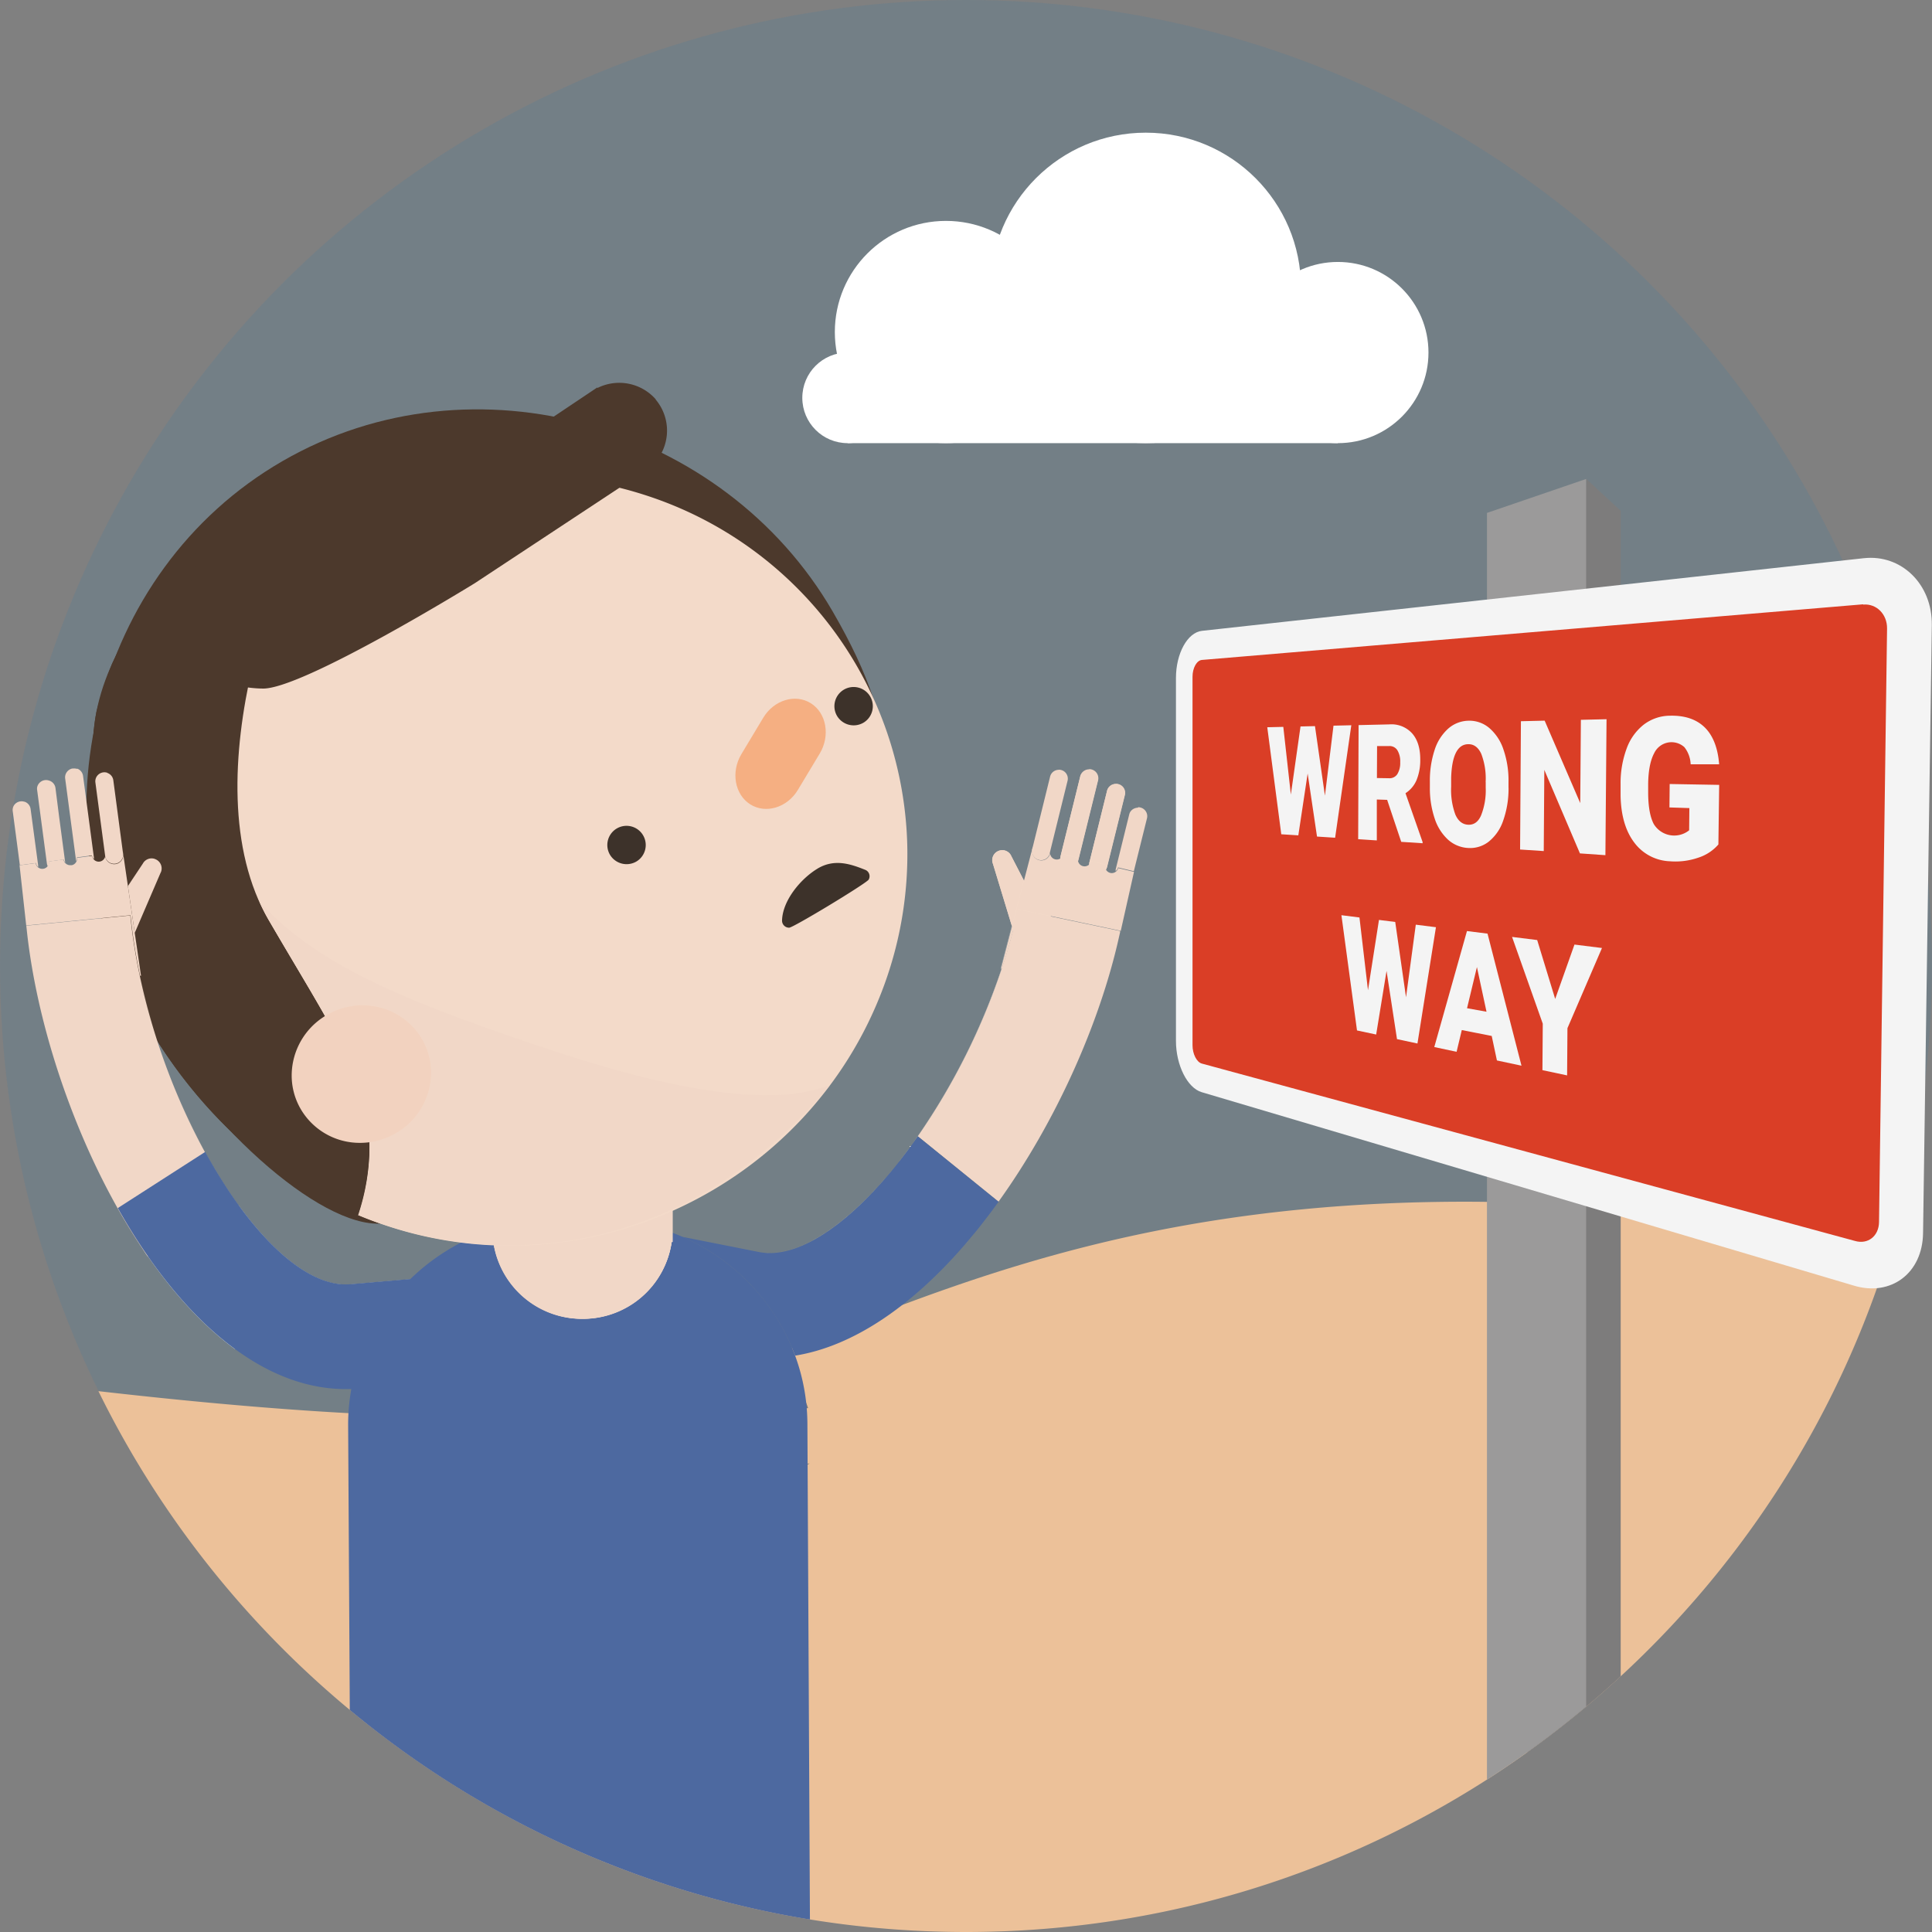 <svg id="Layer_2" data-name="Layer 2" xmlns="http://www.w3.org/2000/svg" xmlns:xlink="http://www.w3.org/1999/xlink" viewBox="0 0 512 512"><rect x="0" y="0" width="512" height="512" fill="#808080" stroke="none"/><defs><style>.cls-1{fill:none;}.cls-2{fill:#1c75bc;opacity:0.06;}.cls-3{fill:#ecc199;}.cls-4{fill:#fff;}.cls-5{fill:#787777;}.cls-6{fill:#f3dac9;}.cls-7{fill:#dedfe0;}.cls-8{fill:#f1d7c7;}.cls-9{fill:#4d69a0;}.cls-10{fill:#4c392c;}.cls-11{fill:#3d322a;}.cls-12{fill:#f5af82;}.cls-13{clip-path:url(#clip-path);}.cls-14{fill:#f2d2bf;}.cls-15{fill:#eed4c5;}.cls-16{fill:#7d7c7c;}.cls-17{fill:#9b9a9a;}.cls-18{fill:#da3e26;}.cls-19{fill:#f4f4f4;}</style><clipPath id="clip-path" transform="translate(-1894.3 -2815.84)"><rect class="cls-1" x="1971.61" y="3082.24" width="36.95" height="36.44"/></clipPath></defs><title>Invalid route</title><ellipse class="cls-2" cx="256" cy="256" rx="255.98" ry="256"/><circle class="cls-2" cx="256" cy="256" r="256"/><path class="cls-3" d="M2150.3,3327.84c115.07,0,212.4-75.92,244.65-180.4a498.73,498.73,0,0,0-109-13.12c-134-.93-183.29,52.6-248.67,56.41-33.73,2-80-2-116.9-6.22C1962.06,3269.39,2049.35,3327.84,2150.3,3327.84Z" transform="translate(-1894.3 -2815.84)"/><circle class="cls-4" cx="250.69" cy="87.99" r="29.45"/><circle class="cls-4" cx="354.55" cy="93.43" r="24.01"/><circle class="cls-4" cx="224.63" cy="105.43" r="12.01"/><circle class="cls-4" cx="303.64" cy="76.3" r="41.14"/><rect class="cls-4" x="224.63" y="93.43" width="129.92" height="24.01"/><path class="cls-5" d="M2072.4,3181.29a34.08,34.08,0,0,0-18.66,16.44,51.9,51.9,0,0,1,13.18-2.63,21.21,21.21,0,0,1,5.48-13.81" transform="translate(-1894.3 -2815.84)"/><path class="cls-5" d="M2087.61,3178.73a43.54,43.54,0,0,0-15.21,2.57,21.19,21.19,0,0,0-5.48,13.81q1.77-.12,3.57-0.12a51.88,51.88,0,0,1,26.13,7,14,14,0,0,1,11.83-13,21.21,21.21,0,0,0-1.69-3.85c-4.4-3.83-10.47-6.42-19.16-6.42" transform="translate(-1894.3 -2815.84)"/><path class="cls-5" d="M2108.89,3203.65l-0.55.08V3204l0.55-.37" transform="translate(-1894.3 -2815.84)"/><path class="cls-6" d="M2163.37,3064.22l-5.93-19.43a2.65,2.65,0,0,1,4.91-2l4.63,9,7.43,4.92-7.6,9a2.63,2.63,0,0,1-3.44-1.44" transform="translate(-1894.3 -2815.84)"/><path class="cls-6" d="M2180,3043.87l5.23-21.19a2.4,2.4,0,0,0-4.65-1.15l-5.23,21.19a2.4,2.4,0,0,0,4.66,1.15" transform="translate(-1894.3 -2815.84)"/><path class="cls-6" d="M2187.61,3045.74l4.74-19.19a2.4,2.4,0,0,0-4.66-1.15l-4.74,19.2a2.4,2.4,0,0,0,4.66,1.15" transform="translate(-1894.3 -2815.84)"/><path class="cls-7" d="M2135.1,3120.34l-0.64.85c-0.67.89-1.35,1.77-2,2.63l-0.66.82c-0.71.88-1.41,1.75-2.13,2.58l-0.48.56c-10.58,12.28-21.69,20.09-30.83,20.09-0.42,0-.84,0-1.26-0.05,0.41,0,.84.05,1.26,0.05,10.88,0,24.54-11,36.77-27.53h0" transform="translate(-1894.3 -2815.84)"/><path class="cls-7" d="M2162.47,3061.28l-2.94,11.28,0.28-.08a175.15,175.15,0,0,1-22.67,45q-1,1.38-2,2.72l-0.08.11h0q1.23-1.65,2.44-3.38h0a175.49,175.49,0,0,0,22.27-44.49l-0.28.08,2.94-11.27" transform="translate(-1894.3 -2815.84)"/><path class="cls-8" d="M2159.91,3041.16a2.69,2.69,0,0,0-1,.2,2.72,2.72,0,0,0-.66.39,2.63,2.63,0,0,0-.8,3l5,16.49h0l3.16-12.12h0l-3.29-6.36a2.62,2.62,0,0,0-1.8-1.55,2.75,2.75,0,0,0-.64-0.08" transform="translate(-1894.3 -2815.84)"/><path class="cls-8" d="M2182.93,3019.72a2.38,2.38,0,0,0-2.32,1.81l-4.06,16.44-1.17,4.74,0,0.42,0,0a0.24,0.24,0,0,0,0,0,1.74,1.74,0,0,0,.64-1v0l3.95,1v0a1.72,1.72,0,0,0,0,1l0,0,0-.06,0.1-.21,1.31-5.32,3.92-15.87a2.41,2.41,0,0,0-2.27-3h-0.07" transform="translate(-1894.3 -2815.84)"/><path class="cls-8" d="M2190,3023.59a2.39,2.39,0,0,0-2.32,1.81l-4.73,19.19v0.18l0,0v0a1.73,1.73,0,0,0,.42-0.78v0l3.8,0.94v0a1.73,1.73,0,0,0,.23,1.36h0l0,0,0.28-.58h0l4.74-19.19a2.31,2.31,0,0,0,.07-0.6h0a2.36,2.36,0,0,0-.3-1.13,2.39,2.39,0,0,0-.46-0.59,2.43,2.43,0,0,0-1.64-.64" transform="translate(-1894.3 -2815.84)"/><path class="cls-8" d="M2195.86,3029.89h0a2.38,2.38,0,0,0-.9.18h0a2.37,2.37,0,0,0-1.17,1,2.53,2.53,0,0,0-.23.59l-2.86,11.6-0.74,3,0,0.46-0.05,0v0a1.74,1.74,0,0,0,.68-1v0l4.19,1,0.48-1.94,3-12.07a2.35,2.35,0,0,0-.13-1.53,2.4,2.4,0,0,0-1.63-1.35,2.35,2.35,0,0,0-.59-0.07" transform="translate(-1894.3 -2815.84)"/><path class="cls-8" d="M2168,3040.26l-2.32,8.89-3.16,12.12-2.94,11.27,0.28-.08a145.7,145.7,0,0,0,4.26-15.67l27.16,5.72,0,0.16,3.37-15,0.17-.78h0l-4.19-1v0a1.73,1.73,0,0,1-.68,1,1.76,1.76,0,0,1-1,.33,1.78,1.78,0,0,1-1.49-.81,1.74,1.74,0,0,1-.23-1.37v0l-3.8-.94v0a1.74,1.74,0,0,1-.42.78,1.77,1.77,0,0,1-1.28.55,1.79,1.79,0,0,1-.43-0.05,1.76,1.76,0,0,1-1.29-2.12v0l-3.95-1v0a1.73,1.73,0,0,1-.64,1,1.76,1.76,0,0,1-1.06.36,1.81,1.81,0,0,1-.43-0.05,1.76,1.76,0,0,1-1.34-1.58l0,0.06a2.38,2.38,0,0,1-2.32,1.81,2.46,2.46,0,0,1-.58-0.07,2.39,2.39,0,0,1-1.76-2.88l0.15-.59" transform="translate(-1894.3 -2815.84)"/><path class="cls-7" d="M2176.17,3020.23a2.38,2.38,0,0,1,1,2.58l-4.08,16.54,4.08-16.54a2.38,2.38,0,0,0-1-2.58m-2.35-.14a2.37,2.37,0,0,0-1.14,1.18,2.37,2.37,0,0,1,1.14-1.18m0,0h0" transform="translate(-1894.3 -2815.84)"/><path class="cls-8" d="M2174.86,3019.85a2.37,2.37,0,0,0-1,.23h0a2.36,2.36,0,0,0-1.14,1.18,2.62,2.62,0,0,0-.13.38l-2.25,9.13-2.34,9.48-0.14.59a2.39,2.39,0,0,0,1.76,2.88,2.43,2.43,0,0,0,.58.07,2.38,2.38,0,0,0,2.32-1.81l0-.07,0-.11h0l0.61-2.48,4.08-16.54a2.38,2.38,0,0,0-1-2.58,2.43,2.43,0,0,0-1.31-.38" transform="translate(-1894.3 -2815.84)"/><path class="cls-8" d="M2150.73,3144.81l-1.21,1.41h0c0.4-.46.8-0.94,1.2-1.42m13.34-88a145.74,145.74,0,0,1-4.26,15.67,175.45,175.45,0,0,1-22.27,44.49l21.39,17.33h0c15.23-21.19,26.8-47.24,31.9-70h0l0.32-1.41,0-.16,0-.16-27.16-5.72" transform="translate(-1894.3 -2815.84)"/><path class="cls-9" d="M2137.54,3117q-1.21,1.73-2.43,3.38c-12.23,16.49-25.89,27.54-36.77,27.54-0.43,0-.85,0-1.26-0.05s-0.93-.1-1.39-0.18l-20.68-4.1a55.57,55.57,0,0,1,30,31.51c15.85-2.55,31.16-13.6,44.49-28.85l0,0,1.21-1.41,0.62-.75,0.43-.51q1.71-2,3.37-4.19l0.31-.39q1.71-2.21,3.36-4.5l0.12-.17L2137.55,3117h0" transform="translate(-1894.3 -2815.84)"/><path class="cls-9" d="M2108.27,3193.12c-0.16-30-25.42-54.41-56.14-54.26l-10,0c-30.72.15-55.72,24.82-55.57,54.82L1987,3269a254.9,254.9,0,0,0,121.94,55.53Z" transform="translate(-1894.3 -2815.84)"/><path class="cls-6" d="M2072.52,3097.52l-47.72.64v45.35h0.09a23.88,23.88,0,0,0,47.41,1.46h0.22v-47.46" transform="translate(-1894.3 -2815.84)"/><path class="cls-6" d="M2072.52,3097.52l-47.72.64v45.35h0.09a23.88,23.88,0,0,0,47.41,1.46h0.22v-47.46" transform="translate(-1894.3 -2815.84)"/><path class="cls-8" d="M2072.52,3136.71a105.79,105.79,0,0,1-43.11,9.24c-1.41,0-2.83,0-4.25-.09a23.66,23.66,0,0,0,23.5,19.49h0.12A23.65,23.65,0,0,0,2072.3,3145h0.22v-8.27" transform="translate(-1894.3 -2815.84)"/><path class="cls-10" d="M1931.42,3083.91c18.79,32.3,50.11,58.93,65.48,56,19.76-3.73,23.7-44.57,52.2-61.05,50.67-29.3,105.84-32.26,65.8-101.09-28.74-49.41-95.06-69-145.72-39.74s-66.5,96.44-37.76,145.86" transform="translate(-1894.3 -2815.84)"/><path class="cls-6" d="M1934.55,3010.23c19.94-53.12,79.47-81.07,133-62.42a100.1,100.1,0,0,1,67.18,91.77,101.1,101.1,0,0,1-6.43,38.18c-19.94,53.12-79.47,81.07-133,62.42a99.75,99.75,0,0,1-60.75-129.94" transform="translate(-1894.3 -2815.84)"/><path class="cls-11" d="M2063,3044.12a5.09,5.09,0,1,0-7.07-1.79,5.14,5.14,0,0,0,7.07,1.79" transform="translate(-1894.3 -2815.84)"/><path class="cls-11" d="M2123.18,3007.33a5.09,5.09,0,1,0-7.07-1.79,5.14,5.14,0,0,0,7.07,1.79" transform="translate(-1894.3 -2815.84)"/><path class="cls-10" d="M1965.53,3059.74c21.6,37.13,32.86,50.39,23.25,79.34-14.34-8.2-40.34-21.62-59.69-59.52-11.81-23.13-7.83-47.58-9.6-59.14-6-39.25,41.87-70.26,41.87-70.26l19.16-5.36s-8.67,2.06-.27-0.34c-9.41,12.47-36.6,77.68-14.71,115.3" transform="translate(-1894.3 -2815.84)"/><line class="cls-6" x1="174.03" y1="124.54" x2="174.07" y2="124.59"/><path class="cls-6" d="M2068.37,2940.42" transform="translate(-1894.3 -2815.84)"/><path class="cls-10" d="M2068.07,2921.65a12.89,12.89,0,0,0-15.42-3l-0.08-.12-16.42,11c-19.62,6-47.86,17.2-70.26,36.25-38.34,32.61-2.21,32.53-2.21,32.53,10.16,0.65,56.47-27.93,56.47-27.93l43.66-28.81a13.46,13.46,0,0,0,2.62-1.73,2,2,0,0,0,1.16-1.13,12.76,12.76,0,0,0,.46-17" transform="translate(-1894.3 -2815.84)"/><path class="cls-12" d="M2093.12,3029c-4.12-2.61-5.17-8.6-2.34-13.31l5.79-9.64c2.83-4.71,8.51-6.43,12.63-3.83s5.17,8.6,2.34,13.31l-5.79,9.64c-2.83,4.71-8.52,6.43-12.63,3.83" transform="translate(-1894.3 -2815.84)"/><path class="cls-11" d="M2110.9,3046.06c4.52-2.73,8.77-1.28,12.78.33a1.82,1.82,0,0,1,.83,2.55c-0.26.49-5.71,3.95-11,7.14-4.85,2.92-9.58,5.62-10.08,5.61a1.87,1.87,0,0,1-1.88-1.91c0.13-5.24,4.86-11,9.38-13.73" transform="translate(-1894.3 -2815.84)"/><path class="cls-8" d="M1962.94,3054.66a52.18,52.18,0,0,0,2.59,5.08c5.76,9.91,10.79,18.12,14.89,25.38l0.55-.33a18.84,18.84,0,0,1,9.36-2.55h0.2a18.1,18.1,0,0,1,15.63,8.92,17.71,17.71,0,0,1,2.41,8.75,18.58,18.58,0,0,1-9.36,16.21,18.87,18.87,0,0,1-7,2.39,57.12,57.12,0,0,1-3,19.31q2.94,1.24,6,2.31l0.11,0q1.15,0.4,2.3.77a103.62,103.62,0,0,0,21.58,4.45l0.18-.08v0.1c3.16,0.3,6.39.47,9.68,0.48h0.53c27.15-.07,58.08-10.84,84.61-42.38a48.24,48.24,0,0,1-16.83,2.59c-22.36,0-51.29-9.84-70-16.35-29.06-10.13-50.55-19.52-64.43-35.08" transform="translate(-1894.3 -2815.84)"/><path class="cls-10" d="M1948.09,2960.6c-7.78,7-17.22,17.13-23.2,29.26q-0.52,1.05-1,2.13a124.1,124.1,0,0,0-4,12.31,48,48,0,0,0-.77,5.46,45.68,45.68,0,0,0,.37,10.66c1.77,11.56-2.21,36,9.6,59.14q1,2,2.1,4a131.66,131.66,0,0,0,23.26,31.1,124.58,124.58,0,0,0,16.82,13.82,114.2,114.2,0,0,0,17.92,9.4h0a57.19,57.19,0,0,0,3-19.31,18.59,18.59,0,0,1-2.47.17,18.1,18.1,0,0,1-15.73-8.93,17.72,17.72,0,0,1-2.41-9.07,18.57,18.57,0,0,1,8.81-15.56c-4.09-7.26-9.12-15.47-14.89-25.38a52.74,52.74,0,0,1-2.59-5.08c-11.67-13.07-18-30.51-18.88-56.4-0.59-16.63-.55-28.33,4-37.66" transform="translate(-1894.3 -2815.84)"/><g class="cls-13"><path class="cls-14" d="M1990.52,3082.24h-0.2a18.84,18.84,0,0,0-9.36,2.55l-0.55.33a18.56,18.56,0,0,0-8.81,15.56V3101a17.68,17.68,0,0,0,2.41,8.78,18.09,18.09,0,0,0,15.6,8.93h0.26a18.86,18.86,0,0,0,9.32-2.55,18.6,18.6,0,0,0,9.36-15.87v-0.34a17.71,17.71,0,0,0-2.41-8.75,18.09,18.09,0,0,0-15.63-8.93" transform="translate(-1894.3 -2815.84)"/></g><path class="cls-8" d="M2019.17,3145.39l-0.1,0,0.26,0v-0.05l-0.17,0" transform="translate(-1894.3 -2815.84)"/><path class="cls-15" d="M2019.35,3145.32l-0.18.08,0.17,0v-0.1" transform="translate(-1894.3 -2815.84)"/><path class="cls-7" d="M1906.39,3042.35l0.33,2.5h0l-0.33-2.5m30.63,4.37a2.73,2.73,0,0,1-.21.49l-6.81,15.84,1.69,11.53-1.69-11.53,6.81-15.84a2.73,2.73,0,0,0,.21-0.49m-1.7-3.26a2.65,2.65,0,0,0-2.06.16,2.65,2.65,0,0,1,2.06-.16" transform="translate(-1894.3 -2815.84)"/><polyline class="cls-7" points="11.31 220.65 12.09 226.52 12.09 226.52 11.31 220.65"/><path class="cls-7" d="M1931.42,3074.48c4.85,22.82,14.84,45.24,26.15,60.81l-24,13.6c6.85,9.84,14.56,18.29,22.92,24.44A25.73,25.73,0,0,1,1974,3173c0.79,0.27,1.57.57,2.32,0.91a55,55,0,0,1,27.25-19.1l-16.64,1.43a16.7,16.7,0,0,1-6.52-.93c-8.05-2.72-16.7-11-24.58-22.48l-0.41-.59c-0.62-.91-1.23-1.85-1.83-2.8-0.19-.3-0.38-0.59-0.57-0.89-0.58-.92-1.15-1.87-1.72-2.84l-0.61-1c-0.56-1-1.11-1.92-1.65-2.91a175,175,0,0,1-17.6-47.25l0.05,0-0.06,0m-24.51-29a1.75,1.75,0,0,1-1.14.63,1.66,1.66,0,0,1-.75-0.07,1.84,1.84,0,0,1-.66-0.4v0a1.77,1.77,0,0,0,.61.36,1.77,1.77,0,0,0,1.94-.56m4.59-1.06s0,0,0,0a1.74,1.74,0,0,0,1.53.69,1.68,1.68,0,0,1-.66-0.09,1.78,1.78,0,0,1-.87-0.64m3-.34a1.75,1.75,0,0,1-1.21,1,1.77,1.77,0,0,0,1.22-1v0m15.34,4.06-1.66,2.49h0l1.65-2.49" transform="translate(-1894.3 -2815.84)"/><path class="cls-8" d="M1935.32,3043.46a2.64,2.64,0,0,0-3.16,1.23l-2.31,3.48-1.65,2.49,1.81,12.4,6.81-15.84a2.55,2.55,0,0,0,.21-0.49,2.64,2.64,0,0,0-1.28-3.07,2.55,2.55,0,0,0-.42-0.18" transform="translate(-1894.3 -2815.84)"/><path class="cls-8" d="M1914.73,3019.62a2.41,2.41,0,0,0-1.09-.11l-0.2,0a2.4,2.4,0,0,0-1.29.76,2.36,2.36,0,0,0-.58,1.88l1.27,9.59,1.28,9.62,0.32,2.43h0l0.08,0.22,0,0.06v0a1.75,1.75,0,0,0,.14-1v0l4-.54v0a1.72,1.72,0,0,0,.53,1,0.21,0.21,0,0,0,0,0l0,0,0-.41-2.39-18-0.49-3.66a2.38,2.38,0,0,0-1.6-1.94" transform="translate(-1894.3 -2815.84)"/><path class="cls-8" d="M1907.27,3022.69a2.41,2.41,0,0,0-3.12,1.75,2.34,2.34,0,0,0,0,.82l1.49,11.22,1.11,8.37h0l0.21,0.61,0,0h0a1.73,1.73,0,0,0,.38-1.33v0l3.88-.51v0a1.75,1.75,0,0,0,.34.82s0,0,0,0l0,0v-0.18l-1.56-11.73-1-7.86a2.38,2.38,0,0,0-1.6-1.94" transform="translate(-1894.3 -2815.84)"/><path class="cls-8" d="M1900.76,3028.31h0a2.43,2.43,0,0,0-2.12.31,2.33,2.33,0,0,0-.49.44h0a2.38,2.38,0,0,0-.33.56h0v0a2.34,2.34,0,0,0-.15,1.19l0.89,6.69,1,7.62,4.28-.57v0a1.71,1.71,0,0,0,.57,1.07v0l0,0,0-.46-2-14.92a2.36,2.36,0,0,0-.52-1.2,2.42,2.42,0,0,0-1.08-.74" transform="translate(-1894.3 -2815.84)"/><path class="cls-8" d="M1926.86,3041.56l0.08,0.6a2.39,2.39,0,0,1-2.06,2.68,2.42,2.42,0,0,1-1.09-.11,2.38,2.38,0,0,1-1.6-1.94v-0.06a1.76,1.76,0,0,1-3.48-.08h0l-4,.53v0a1.76,1.76,0,0,1-1.36,1.94l-0.15,0H1913a1.75,1.75,0,0,1-1.53-.69,1.72,1.72,0,0,1-.33-0.82v0l-3.88.51v0a1.74,1.74,0,0,1-.38,1.33,1.77,1.77,0,0,1-2.55.2,1.73,1.73,0,0,1-.57-1.07v0l-4.28.57h0l1.79,16.17,0-.22,27.62-2.71a146.09,146.09,0,0,0,2.52,16l0.06,0,0.21,0.08-3.5-23.93h0l-0.79-5.4-0.54-3.7" transform="translate(-1894.3 -2815.84)"/><path class="cls-8" d="M1922.74,3020.63h0a2.42,2.42,0,0,0-2.64.76,2.36,2.36,0,0,0-.52,1.81l2.09,15.71,0.51,3.83v0.06a2.4,2.4,0,0,0,4.75-.63l-0.08-.6-0.67-5-0.51-3.87-1.34-10.09a2.25,2.25,0,0,0-.06-0.3,2.38,2.38,0,0,0-1.54-1.64" transform="translate(-1894.3 -2815.84)"/><path class="cls-8" d="M1928.91,3058.44l-27.62,2.71,0,0.22,0.17,1.55h0c2.57,23.21,11.22,50.37,24,73.1h0l0.1,0.18q1.39,2.46,2.85,4.85l0.26,0.42q1.42,2.31,2.89,4.54l0.37,0.56c0.52,0.78,1,1.58,1.57,2.35l0,0h0l24-13.6c-11.31-15.58-21.3-38-26.14-60.81a145.84,145.84,0,0,1-2.52-16" transform="translate(-1894.3 -2815.84)"/><path class="cls-9" d="M2003.21,3179.87a36.07,36.07,0,0,1-14.37,4c-25.08,1.73-47.4-19.64-63.32-47.88l23.17-14.89c11.58,21.16,26.13,35.92,38.25,35.08l27.85-2.4" transform="translate(-1894.3 -2815.84)"/><path class="cls-16" d="M2299,3280.26a257.22,257.22,0,0,0,24.8-20.17V2951.2l-9.12-8.43Z" transform="translate(-1894.3 -2815.84)"/><path class="cls-17" d="M2288.36,3287.45a256.84,256.84,0,0,0,26.28-19.35V2942.77l-26.28,9v335.68Z" transform="translate(-1894.3 -2815.84)"/><path class="cls-18" d="M2212.8,3101.56c-2.59-.74-4.67-4.87-4.67-9.23l0-96.9c0-4.42,2.1-8.23,4.71-8.48l175.3-17c6.7-.65,12.21,4.76,12.11,12.06L2398,3141.2c-0.1,7.13-5.67,11.37-12.25,9.5Z" transform="translate(-1894.3 -2815.84)"/><path class="cls-19" d="M2388.08,2976.06c3.51-.3,6.36,2.55,6.31,6.36l-2.13,157.28c-0.05,3.72-2.93,6-6.38,5l-173.07-47c-1.38-.37-2.48-2.55-2.48-4.88l0-97.62c0-2.35,1.12-4.36,2.5-4.47l175.22-14.74m0.16-12.22-175.38,19.25c-3.84.42-6.89,6-6.89,12.49v96.19c0,6.37,3,12.45,6.82,13.58l172.92,51.29c9.74,2.89,18.1-3.3,18.25-13.92l2.32-161.13c0.16-10.89-8.11-18.84-18-17.75h0Z" transform="translate(-1894.3 -2815.84)"/><path class="cls-19" d="M2245.42,3026.69l2.27-18.54,4.72-.11-4.29,29.81-4.8-.31-2.48-16.71-2.47,16.39-4.52-.29-3.71-28.36,4.25-.1,2,17.94,2.56-18.05,3.83-.09Z" transform="translate(-1894.3 -2815.84)"/><path class="cls-19" d="M2261.91,3027.81l-2.74-.09,0,10.84-4.94-.32,0.11-30.24,8.16-.19a7.38,7.38,0,0,1,6,2.35q2.2,2.46,2.18,7a13.83,13.83,0,0,1-1,5.46,7.71,7.71,0,0,1-2.91,3.43l4.53,12.93v0.33l-5.66-.37Zm-2.71-5.78,3.2,0.05a2.44,2.44,0,0,0,2.21-1.09,5.65,5.65,0,0,0,.76-3.14,5.72,5.72,0,0,0-.74-3.17,2.43,2.43,0,0,0-2.19-1.13l-3.2,0Z" transform="translate(-1894.3 -2815.84)"/><path class="cls-19" d="M2294.08,3024.64a25.37,25.37,0,0,1-1.42,8.67,12.08,12.08,0,0,1-3.85,5.59,8,8,0,0,1-5.51,1.66,8.6,8.6,0,0,1-5.3-2.24,13.06,13.06,0,0,1-3.5-5.58,25.08,25.08,0,0,1-1.27-8.06v-1.8a25.8,25.8,0,0,1,1.26-8.29,12.74,12.74,0,0,1,3.57-5.63,8.34,8.34,0,0,1,5.39-2.12,8.13,8.13,0,0,1,5.47,1.88,12.73,12.73,0,0,1,3.8,5.72,25.06,25.06,0,0,1,1.35,8.64v1.55Zm-6.07-1.53a18.2,18.2,0,0,0-1.17-7.52q-1.19-2.55-3.41-2.53c-2.86,0-4.37,3-4.56,8.86l0,2.38a18.94,18.94,0,0,0,1.1,7.37q1.13,2.62,3.4,2.73t3.4-2.4a17.89,17.89,0,0,0,1.26-7.36v-1.53Z" transform="translate(-1894.3 -2815.84)"/><path class="cls-19" d="M2319.75,3042.47L2313,3042l-9.44-22.13-0.15,21.51-6.27-.41,0.22-34,6.29-.15,9.43,21.85,0.17-22.07,6.8-.16Z" transform="translate(-1894.3 -2815.84)"/><path class="cls-19" d="M2349.69,3039.63a11.74,11.74,0,0,1-5.35,3.51,18.56,18.56,0,0,1-7.46.95,12.34,12.34,0,0,1-9.51-5q-3.44-4.57-3.6-12.36v-3.15a26.38,26.38,0,0,1,1.62-9.4,14.16,14.16,0,0,1,4.51-6.3,11.58,11.58,0,0,1,6.92-2.37c3.92-.1,7,0.92,9.21,3.06s3.52,5.44,3.86,9.82l-7.55,0a7.77,7.77,0,0,0-1.66-4.54,5.08,5.08,0,0,0-8,1.58q-1.53,2.86-1.6,8.15l0,2.24q0,5.54,1.48,8.39a6.34,6.34,0,0,0,9.38,1.67l0.06-5.89-5.28-.17,0.06-6.21,13.12,0.23Z" transform="translate(-1894.3 -2815.84)"/><path class="cls-19" d="M2266.91,3080.12l2.59-19.23,5.34,0.67-4.9,30.82-5.42-1.16-2.77-18.08L2259,3090l-5.08-1.08-4.13-30.54,4.78,0.6,2.26,19.28,2.91-18.63,4.31,0.54Z" transform="translate(-1894.3 -2815.84)"/><path class="cls-19" d="M2289.62,3090.38l-7.93-1.56-1.38,5.76-5.91-1.26,8.66-30.74,5.45,0.68,9,35-6.51-1.39Zm-6.54-7.35,5.16,0.93-2.54-11.84Z" transform="translate(-1894.3 -2815.84)"/><path class="cls-19" d="M2306.44,3080.57l5.11-14.41,7.29,0.91-9.15,21.25-0.09,12.51-6.54-1.39,0.09-12.31-8.14-23,6.66,0.83Z" transform="translate(-1894.3 -2815.84)"/></svg>